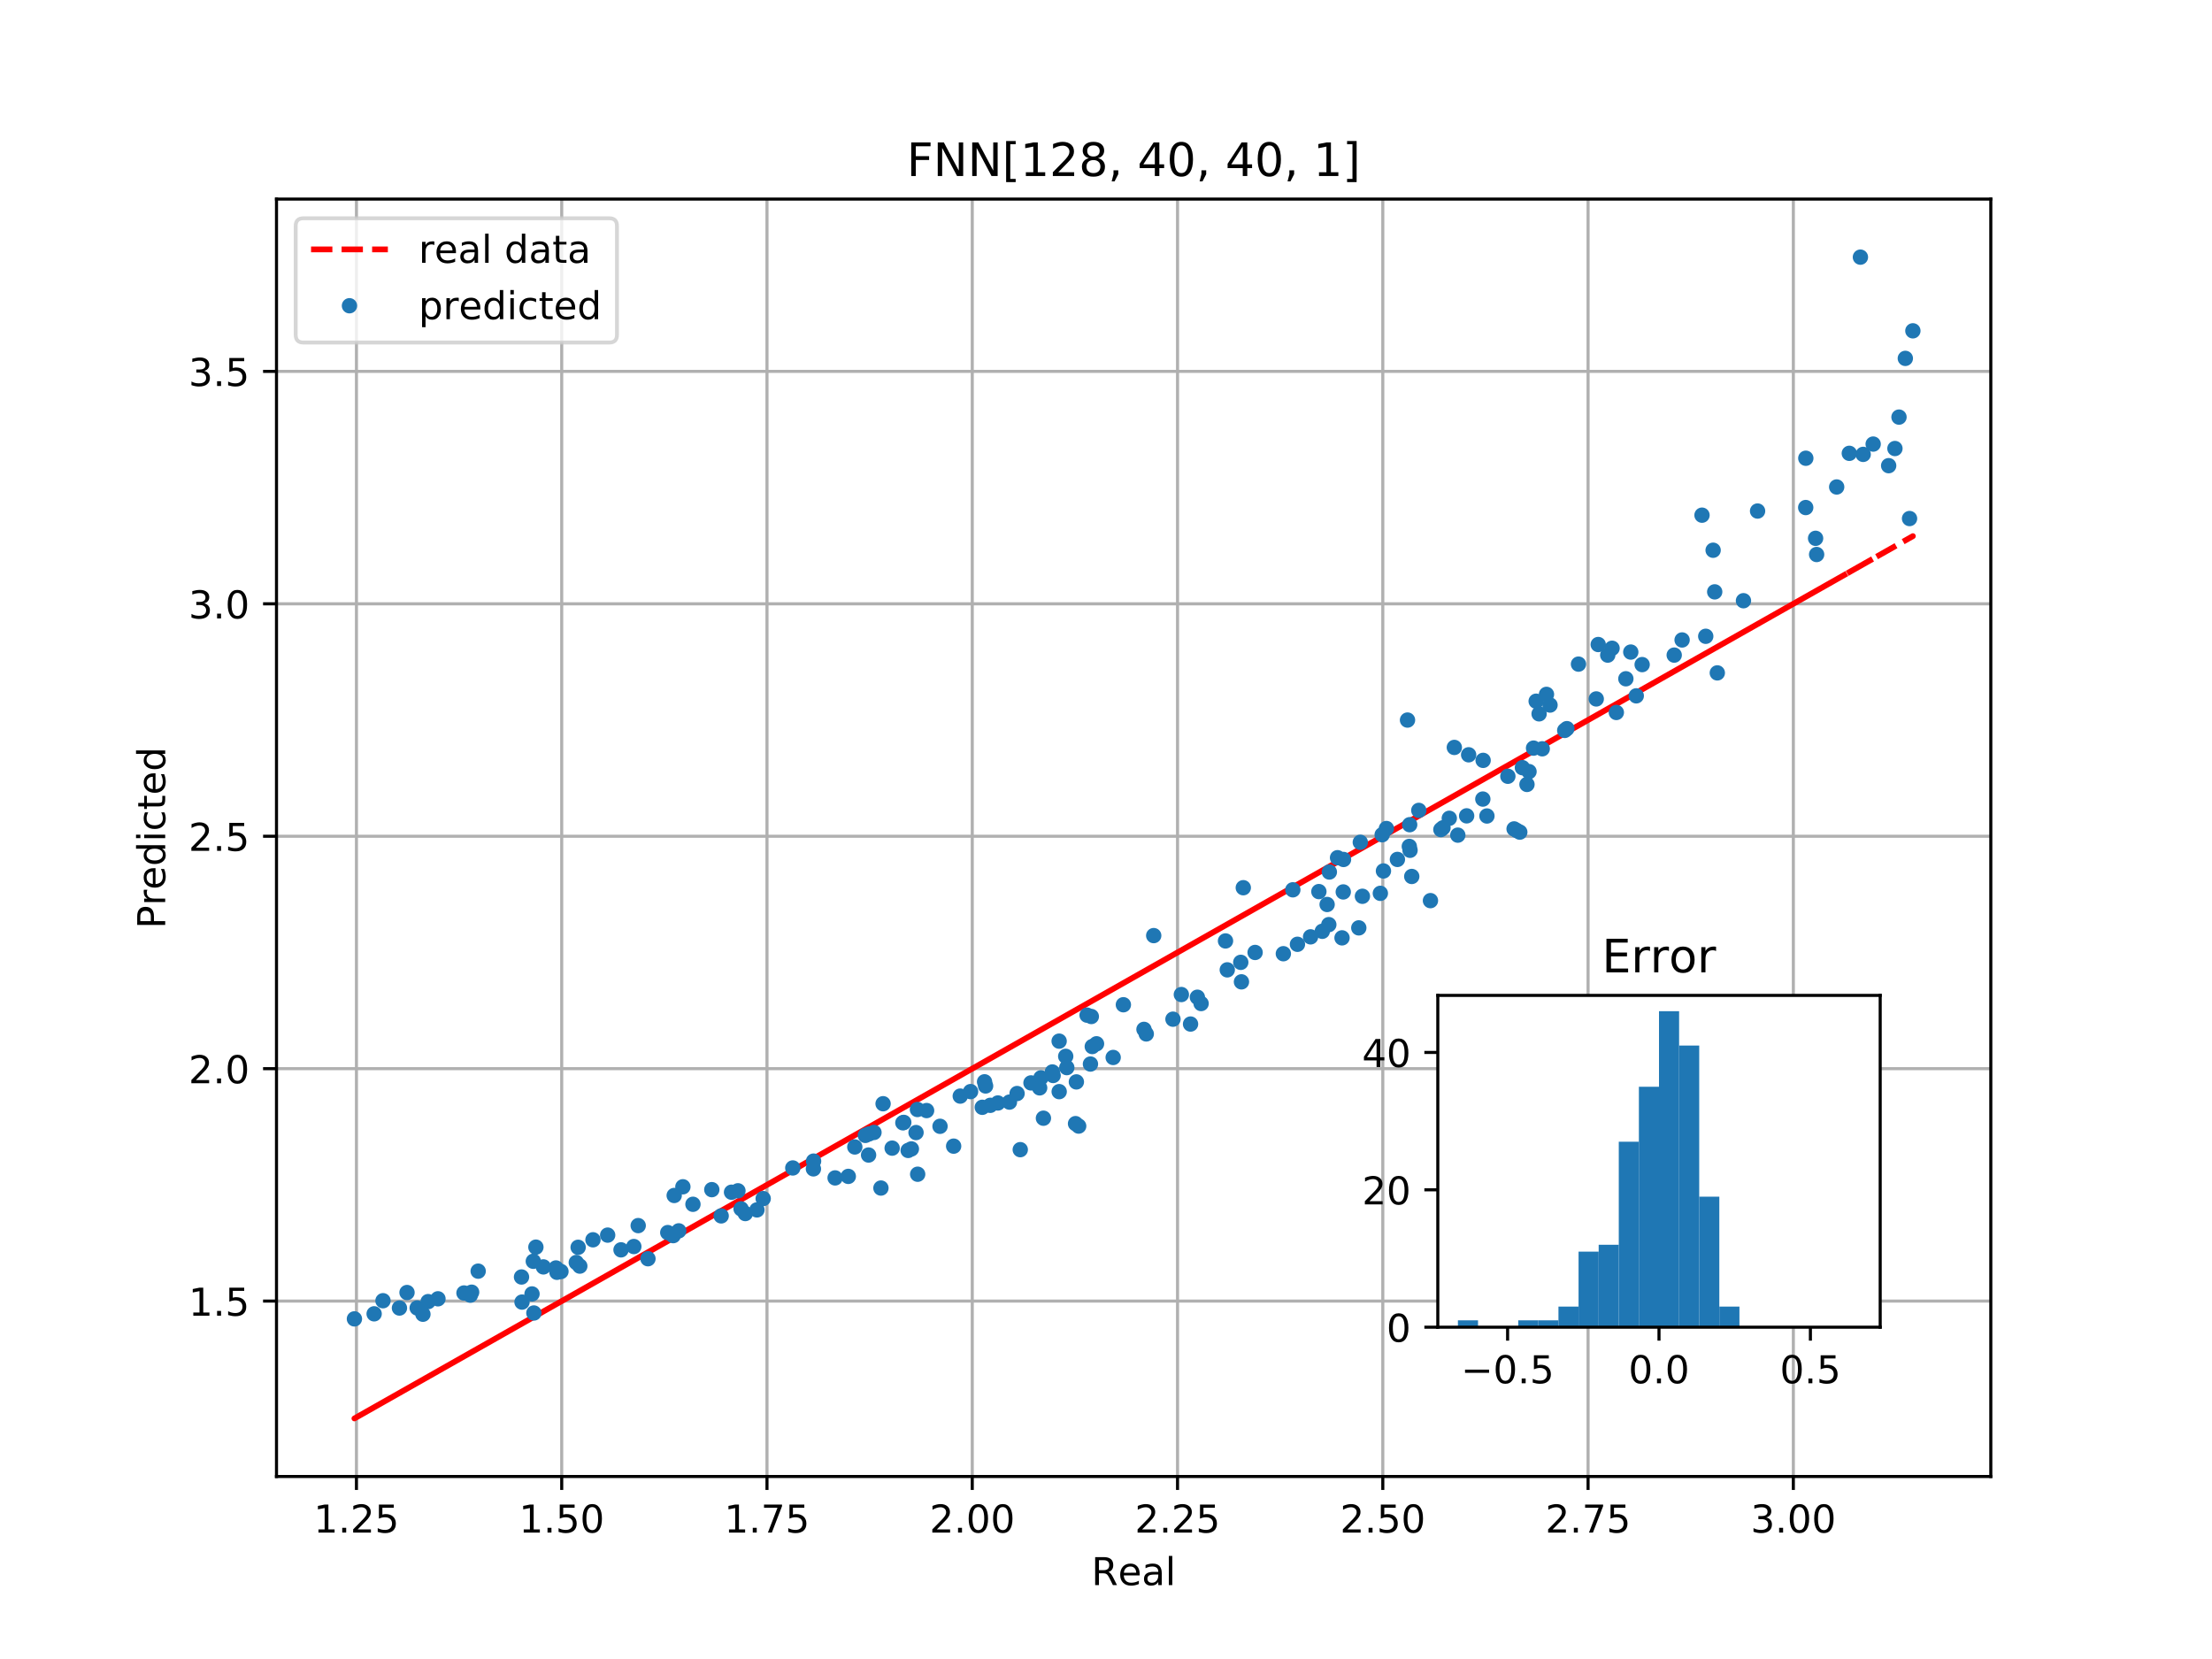 <?xml version="1.0" encoding="utf-8" standalone="no"?>
<!DOCTYPE svg PUBLIC "-//W3C//DTD SVG 1.1//EN"
  "http://www.w3.org/Graphics/SVG/1.1/DTD/svg11.dtd">
<!-- Created with matplotlib (http://matplotlib.org/) -->
<svg height="432pt" version="1.1" viewBox="0 0 576 432" width="576pt" xmlns="http://www.w3.org/2000/svg" xmlns:xlink="http://www.w3.org/1999/xlink">
 <defs>
  <style type="text/css">
*{stroke-linecap:butt;stroke-linejoin:round;}
  </style>
 </defs>
 <g id="figure_1">
  <g id="patch_1">
   <path d="M 0 432 
L 576 432 
L 576 0 
L 0 0 
z
" style="fill:#ffffff;"/>
  </g>
  <g id="axes_1">
   <g id="patch_2">
    <path d="M 72 384.48 
L 518.4 384.48 
L 518.4 51.84 
L 72 51.84 
z
" style="fill:#ffffff;"/>
   </g>
   <g id="matplotlib.axis_1">
    <g id="xtick_1">
     <g id="line2d_1">
      <path clip-path="url(#pa39cdb9994)" d="M 92.818 384.48 
L 92.818 51.84 
" style="fill:none;stroke:#b0b0b0;stroke-linecap:square;stroke-width:0.8;"/>
     </g>
     <g id="line2d_2">
      <defs>
       <path d="M 0 0 
L 0 3.5 
" id="mf8e2dff257" style="stroke:#000000;stroke-width:0.8;"/>
      </defs>
      <g>
       <use style="stroke:#000000;stroke-width:0.8;" x="92.818" xlink:href="#mf8e2dff257" y="384.48"/>
      </g>
     </g>
     <g id="text_1">
      <!-- 1.25 -->
      <defs>
       <path d="M 12.406 8.297 
L 28.516 8.297 
L 28.516 63.922 
L 10.984 60.406 
L 10.984 69.391 
L 28.422 72.906 
L 38.281 72.906 
L 38.281 8.297 
L 54.391 8.297 
L 54.391 0 
L 12.406 0 
z
" id="DejaVuSans-31"/>
       <path d="M 10.688 12.406 
L 21 12.406 
L 21 0 
L 10.688 0 
z
" id="DejaVuSans-2e"/>
       <path d="M 19.188 8.297 
L 53.609 8.297 
L 53.609 0 
L 7.328 0 
L 7.328 8.297 
Q 12.938 14.109 22.625 23.891 
Q 32.328 33.688 34.812 36.531 
Q 39.547 41.844 41.422 45.531 
Q 43.312 49.219 43.312 52.781 
Q 43.312 58.594 39.234 62.25 
Q 35.156 65.922 28.609 65.922 
Q 23.969 65.922 18.812 64.312 
Q 13.672 62.703 7.812 59.422 
L 7.812 69.391 
Q 13.766 71.781 18.938 73 
Q 24.125 74.219 28.422 74.219 
Q 39.75 74.219 46.484 68.547 
Q 53.219 62.891 53.219 53.422 
Q 53.219 48.922 51.531 44.891 
Q 49.859 40.875 45.406 35.406 
Q 44.188 33.984 37.641 27.219 
Q 31.109 20.453 19.188 8.297 
z
" id="DejaVuSans-32"/>
       <path d="M 10.797 72.906 
L 49.516 72.906 
L 49.516 64.594 
L 19.828 64.594 
L 19.828 46.734 
Q 21.969 47.469 24.109 47.828 
Q 26.266 48.188 28.422 48.188 
Q 40.625 48.188 47.75 41.5 
Q 54.891 34.812 54.891 23.391 
Q 54.891 11.625 47.562 5.094 
Q 40.234 -1.422 26.906 -1.422 
Q 22.312 -1.422 17.547 -0.641 
Q 12.797 0.141 7.719 1.703 
L 7.719 11.625 
Q 12.109 9.234 16.797 8.062 
Q 21.484 6.891 26.703 6.891 
Q 35.156 6.891 40.078 11.328 
Q 45.016 15.766 45.016 23.391 
Q 45.016 31 40.078 35.438 
Q 35.156 39.891 26.703 39.891 
Q 22.75 39.891 18.812 39.016 
Q 14.891 38.141 10.797 36.281 
z
" id="DejaVuSans-35"/>
      </defs>
      <g transform="translate(81.685 399.078)scale(0.1 -0.1)">
       <use xlink:href="#DejaVuSans-31"/>
       <use x="63.623" xlink:href="#DejaVuSans-2e"/>
       <use x="95.41" xlink:href="#DejaVuSans-32"/>
       <use x="159.033" xlink:href="#DejaVuSans-35"/>
      </g>
     </g>
    </g>
    <g id="xtick_2">
     <g id="line2d_3">
      <path clip-path="url(#pa39cdb9994)" d="M 146.27 384.48 
L 146.27 51.84 
" style="fill:none;stroke:#b0b0b0;stroke-linecap:square;stroke-width:0.8;"/>
     </g>
     <g id="line2d_4">
      <g>
       <use style="stroke:#000000;stroke-width:0.8;" x="146.27" xlink:href="#mf8e2dff257" y="384.48"/>
      </g>
     </g>
     <g id="text_2">
      <!-- 1.50 -->
      <defs>
       <path d="M 31.781 66.406 
Q 24.172 66.406 20.328 58.906 
Q 16.5 51.422 16.5 36.375 
Q 16.5 21.391 20.328 13.891 
Q 24.172 6.391 31.781 6.391 
Q 39.453 6.391 43.281 13.891 
Q 47.125 21.391 47.125 36.375 
Q 47.125 51.422 43.281 58.906 
Q 39.453 66.406 31.781 66.406 
z
M 31.781 74.219 
Q 44.047 74.219 50.516 64.516 
Q 56.984 54.828 56.984 36.375 
Q 56.984 17.969 50.516 8.266 
Q 44.047 -1.422 31.781 -1.422 
Q 19.531 -1.422 13.062 8.266 
Q 6.594 17.969 6.594 36.375 
Q 6.594 54.828 13.062 64.516 
Q 19.531 74.219 31.781 74.219 
z
" id="DejaVuSans-30"/>
      </defs>
      <g transform="translate(135.137 399.078)scale(0.1 -0.1)">
       <use xlink:href="#DejaVuSans-31"/>
       <use x="63.623" xlink:href="#DejaVuSans-2e"/>
       <use x="95.41" xlink:href="#DejaVuSans-35"/>
       <use x="159.033" xlink:href="#DejaVuSans-30"/>
      </g>
     </g>
    </g>
    <g id="xtick_3">
     <g id="line2d_5">
      <path clip-path="url(#pa39cdb9994)" d="M 199.722 384.48 
L 199.722 51.84 
" style="fill:none;stroke:#b0b0b0;stroke-linecap:square;stroke-width:0.8;"/>
     </g>
     <g id="line2d_6">
      <g>
       <use style="stroke:#000000;stroke-width:0.8;" x="199.722" xlink:href="#mf8e2dff257" y="384.48"/>
      </g>
     </g>
     <g id="text_3">
      <!-- 1.75 -->
      <defs>
       <path d="M 8.203 72.906 
L 55.078 72.906 
L 55.078 68.703 
L 28.609 0 
L 18.312 0 
L 43.219 64.594 
L 8.203 64.594 
z
" id="DejaVuSans-37"/>
      </defs>
      <g transform="translate(188.589 399.078)scale(0.1 -0.1)">
       <use xlink:href="#DejaVuSans-31"/>
       <use x="63.623" xlink:href="#DejaVuSans-2e"/>
       <use x="95.41" xlink:href="#DejaVuSans-37"/>
       <use x="159.033" xlink:href="#DejaVuSans-35"/>
      </g>
     </g>
    </g>
    <g id="xtick_4">
     <g id="line2d_7">
      <path clip-path="url(#pa39cdb9994)" d="M 253.174 384.48 
L 253.174 51.84 
" style="fill:none;stroke:#b0b0b0;stroke-linecap:square;stroke-width:0.8;"/>
     </g>
     <g id="line2d_8">
      <g>
       <use style="stroke:#000000;stroke-width:0.8;" x="253.174" xlink:href="#mf8e2dff257" y="384.48"/>
      </g>
     </g>
     <g id="text_4">
      <!-- 2.00 -->
      <g transform="translate(242.041 399.078)scale(0.1 -0.1)">
       <use xlink:href="#DejaVuSans-32"/>
       <use x="63.623" xlink:href="#DejaVuSans-2e"/>
       <use x="95.41" xlink:href="#DejaVuSans-30"/>
       <use x="159.033" xlink:href="#DejaVuSans-30"/>
      </g>
     </g>
    </g>
    <g id="xtick_5">
     <g id="line2d_9">
      <path clip-path="url(#pa39cdb9994)" d="M 306.626 384.48 
L 306.626 51.84 
" style="fill:none;stroke:#b0b0b0;stroke-linecap:square;stroke-width:0.8;"/>
     </g>
     <g id="line2d_10">
      <g>
       <use style="stroke:#000000;stroke-width:0.8;" x="306.626" xlink:href="#mf8e2dff257" y="384.48"/>
      </g>
     </g>
     <g id="text_5">
      <!-- 2.25 -->
      <g transform="translate(295.493 399.078)scale(0.1 -0.1)">
       <use xlink:href="#DejaVuSans-32"/>
       <use x="63.623" xlink:href="#DejaVuSans-2e"/>
       <use x="95.41" xlink:href="#DejaVuSans-32"/>
       <use x="159.033" xlink:href="#DejaVuSans-35"/>
      </g>
     </g>
    </g>
    <g id="xtick_6">
     <g id="line2d_11">
      <path clip-path="url(#pa39cdb9994)" d="M 360.078 384.48 
L 360.078 51.84 
" style="fill:none;stroke:#b0b0b0;stroke-linecap:square;stroke-width:0.8;"/>
     </g>
     <g id="line2d_12">
      <g>
       <use style="stroke:#000000;stroke-width:0.8;" x="360.078" xlink:href="#mf8e2dff257" y="384.48"/>
      </g>
     </g>
     <g id="text_6">
      <!-- 2.50 -->
      <g transform="translate(348.945 399.078)scale(0.1 -0.1)">
       <use xlink:href="#DejaVuSans-32"/>
       <use x="63.623" xlink:href="#DejaVuSans-2e"/>
       <use x="95.41" xlink:href="#DejaVuSans-35"/>
       <use x="159.033" xlink:href="#DejaVuSans-30"/>
      </g>
     </g>
    </g>
    <g id="xtick_7">
     <g id="line2d_13">
      <path clip-path="url(#pa39cdb9994)" d="M 413.53 384.48 
L 413.53 51.84 
" style="fill:none;stroke:#b0b0b0;stroke-linecap:square;stroke-width:0.8;"/>
     </g>
     <g id="line2d_14">
      <g>
       <use style="stroke:#000000;stroke-width:0.8;" x="413.53" xlink:href="#mf8e2dff257" y="384.48"/>
      </g>
     </g>
     <g id="text_7">
      <!-- 2.75 -->
      <g transform="translate(402.397 399.078)scale(0.1 -0.1)">
       <use xlink:href="#DejaVuSans-32"/>
       <use x="63.623" xlink:href="#DejaVuSans-2e"/>
       <use x="95.41" xlink:href="#DejaVuSans-37"/>
       <use x="159.033" xlink:href="#DejaVuSans-35"/>
      </g>
     </g>
    </g>
    <g id="xtick_8">
     <g id="line2d_15">
      <path clip-path="url(#pa39cdb9994)" d="M 466.982 384.48 
L 466.982 51.84 
" style="fill:none;stroke:#b0b0b0;stroke-linecap:square;stroke-width:0.8;"/>
     </g>
     <g id="line2d_16">
      <g>
       <use style="stroke:#000000;stroke-width:0.8;" x="466.982" xlink:href="#mf8e2dff257" y="384.48"/>
      </g>
     </g>
     <g id="text_8">
      <!-- 3.00 -->
      <defs>
       <path d="M 40.578 39.312 
Q 47.656 37.797 51.625 33 
Q 55.609 28.219 55.609 21.188 
Q 55.609 10.406 48.188 4.484 
Q 40.766 -1.422 27.094 -1.422 
Q 22.516 -1.422 17.656 -0.516 
Q 12.797 0.391 7.625 2.203 
L 7.625 11.719 
Q 11.719 9.328 16.594 8.109 
Q 21.484 6.891 26.812 6.891 
Q 36.078 6.891 40.938 10.547 
Q 45.797 14.203 45.797 21.188 
Q 45.797 27.641 41.281 31.266 
Q 36.766 34.906 28.719 34.906 
L 20.219 34.906 
L 20.219 43.016 
L 29.109 43.016 
Q 36.375 43.016 40.234 45.922 
Q 44.094 48.828 44.094 54.297 
Q 44.094 59.906 40.109 62.906 
Q 36.141 65.922 28.719 65.922 
Q 24.656 65.922 20.016 65.031 
Q 15.375 64.156 9.812 62.312 
L 9.812 71.094 
Q 15.438 72.656 20.344 73.438 
Q 25.25 74.219 29.594 74.219 
Q 40.828 74.219 47.359 69.109 
Q 53.906 64.016 53.906 55.328 
Q 53.906 49.266 50.438 45.094 
Q 46.969 40.922 40.578 39.312 
z
" id="DejaVuSans-33"/>
      </defs>
      <g transform="translate(455.85 399.078)scale(0.1 -0.1)">
       <use xlink:href="#DejaVuSans-33"/>
       <use x="63.623" xlink:href="#DejaVuSans-2e"/>
       <use x="95.41" xlink:href="#DejaVuSans-30"/>
       <use x="159.033" xlink:href="#DejaVuSans-30"/>
      </g>
     </g>
    </g>
    <g id="text_9">
     <!-- Real -->
     <defs>
      <path d="M 44.391 34.188 
Q 47.562 33.109 50.562 29.594 
Q 53.562 26.078 56.594 19.922 
L 66.609 0 
L 56 0 
L 46.688 18.703 
Q 43.062 26.031 39.672 28.422 
Q 36.281 30.812 30.422 30.812 
L 19.672 30.812 
L 19.672 0 
L 9.812 0 
L 9.812 72.906 
L 32.078 72.906 
Q 44.578 72.906 50.734 67.672 
Q 56.891 62.453 56.891 51.906 
Q 56.891 45.016 53.688 40.469 
Q 50.484 35.938 44.391 34.188 
z
M 19.672 64.797 
L 19.672 38.922 
L 32.078 38.922 
Q 39.203 38.922 42.844 42.219 
Q 46.484 45.516 46.484 51.906 
Q 46.484 58.297 42.844 61.547 
Q 39.203 64.797 32.078 64.797 
z
" id="DejaVuSans-52"/>
      <path d="M 56.203 29.594 
L 56.203 25.203 
L 14.891 25.203 
Q 15.484 15.922 20.484 11.062 
Q 25.484 6.203 34.422 6.203 
Q 39.594 6.203 44.453 7.469 
Q 49.312 8.734 54.109 11.281 
L 54.109 2.781 
Q 49.266 0.734 44.188 -0.344 
Q 39.109 -1.422 33.891 -1.422 
Q 20.797 -1.422 13.156 6.188 
Q 5.516 13.812 5.516 26.812 
Q 5.516 40.234 12.766 48.109 
Q 20.016 56 32.328 56 
Q 43.359 56 49.781 48.891 
Q 56.203 41.797 56.203 29.594 
z
M 47.219 32.234 
Q 47.125 39.594 43.094 43.984 
Q 39.062 48.391 32.422 48.391 
Q 24.906 48.391 20.391 44.141 
Q 15.875 39.891 15.188 32.172 
z
" id="DejaVuSans-65"/>
      <path d="M 34.281 27.484 
Q 23.391 27.484 19.188 25 
Q 14.984 22.516 14.984 16.5 
Q 14.984 11.719 18.141 8.906 
Q 21.297 6.109 26.703 6.109 
Q 34.188 6.109 38.703 11.406 
Q 43.219 16.703 43.219 25.484 
L 43.219 27.484 
z
M 52.203 31.203 
L 52.203 0 
L 43.219 0 
L 43.219 8.297 
Q 40.141 3.328 35.547 0.953 
Q 30.953 -1.422 24.312 -1.422 
Q 15.922 -1.422 10.953 3.297 
Q 6 8.016 6 15.922 
Q 6 25.141 12.172 29.828 
Q 18.359 34.516 30.609 34.516 
L 43.219 34.516 
L 43.219 35.406 
Q 43.219 41.609 39.141 45 
Q 35.062 48.391 27.688 48.391 
Q 23 48.391 18.547 47.266 
Q 14.109 46.141 10.016 43.891 
L 10.016 52.203 
Q 14.938 54.109 19.578 55.047 
Q 24.219 56 28.609 56 
Q 40.484 56 46.344 49.844 
Q 52.203 43.703 52.203 31.203 
z
" id="DejaVuSans-61"/>
      <path d="M 9.422 75.984 
L 18.406 75.984 
L 18.406 0 
L 9.422 0 
z
" id="DejaVuSans-6c"/>
     </defs>
     <g transform="translate(284.199 412.757)scale(0.1 -0.1)">
      <use xlink:href="#DejaVuSans-52"/>
      <use x="69.42" xlink:href="#DejaVuSans-65"/>
      <use x="130.943" xlink:href="#DejaVuSans-61"/>
      <use x="192.223" xlink:href="#DejaVuSans-6c"/>
     </g>
    </g>
   </g>
   <g id="matplotlib.axis_2">
    <g id="ytick_1">
     <g id="line2d_17">
      <path clip-path="url(#pa39cdb9994)" d="M 72 338.8 
L 518.4 338.8 
" style="fill:none;stroke:#b0b0b0;stroke-linecap:square;stroke-width:0.8;"/>
     </g>
     <g id="line2d_18">
      <defs>
       <path d="M 0 0 
L -3.5 0 
" id="m19569ca8a4" style="stroke:#000000;stroke-width:0.8;"/>
      </defs>
      <g>
       <use style="stroke:#000000;stroke-width:0.8;" x="72" xlink:href="#m19569ca8a4" y="338.8"/>
      </g>
     </g>
     <g id="text_10">
      <!-- 1.5 -->
      <g transform="translate(49.097 342.6)scale(0.1 -0.1)">
       <use xlink:href="#DejaVuSans-31"/>
       <use x="63.623" xlink:href="#DejaVuSans-2e"/>
       <use x="95.41" xlink:href="#DejaVuSans-35"/>
      </g>
     </g>
    </g>
    <g id="ytick_2">
     <g id="line2d_19">
      <path clip-path="url(#pa39cdb9994)" d="M 72 278.278 
L 518.4 278.278 
" style="fill:none;stroke:#b0b0b0;stroke-linecap:square;stroke-width:0.8;"/>
     </g>
     <g id="line2d_20">
      <g>
       <use style="stroke:#000000;stroke-width:0.8;" x="72" xlink:href="#m19569ca8a4" y="278.278"/>
      </g>
     </g>
     <g id="text_11">
      <!-- 2.0 -->
      <g transform="translate(49.097 282.077)scale(0.1 -0.1)">
       <use xlink:href="#DejaVuSans-32"/>
       <use x="63.623" xlink:href="#DejaVuSans-2e"/>
       <use x="95.41" xlink:href="#DejaVuSans-30"/>
      </g>
     </g>
    </g>
    <g id="ytick_3">
     <g id="line2d_21">
      <path clip-path="url(#pa39cdb9994)" d="M 72 217.756 
L 518.4 217.756 
" style="fill:none;stroke:#b0b0b0;stroke-linecap:square;stroke-width:0.8;"/>
     </g>
     <g id="line2d_22">
      <g>
       <use style="stroke:#000000;stroke-width:0.8;" x="72" xlink:href="#m19569ca8a4" y="217.756"/>
      </g>
     </g>
     <g id="text_12">
      <!-- 2.5 -->
      <g transform="translate(49.097 221.555)scale(0.1 -0.1)">
       <use xlink:href="#DejaVuSans-32"/>
       <use x="63.623" xlink:href="#DejaVuSans-2e"/>
       <use x="95.41" xlink:href="#DejaVuSans-35"/>
      </g>
     </g>
    </g>
    <g id="ytick_4">
     <g id="line2d_23">
      <path clip-path="url(#pa39cdb9994)" d="M 72 157.233 
L 518.4 157.233 
" style="fill:none;stroke:#b0b0b0;stroke-linecap:square;stroke-width:0.8;"/>
     </g>
     <g id="line2d_24">
      <g>
       <use style="stroke:#000000;stroke-width:0.8;" x="72" xlink:href="#m19569ca8a4" y="157.233"/>
      </g>
     </g>
     <g id="text_13">
      <!-- 3.0 -->
      <g transform="translate(49.097 161.033)scale(0.1 -0.1)">
       <use xlink:href="#DejaVuSans-33"/>
       <use x="63.623" xlink:href="#DejaVuSans-2e"/>
       <use x="95.41" xlink:href="#DejaVuSans-30"/>
      </g>
     </g>
    </g>
    <g id="ytick_5">
     <g id="line2d_25">
      <path clip-path="url(#pa39cdb9994)" d="M 72 96.711 
L 518.4 96.711 
" style="fill:none;stroke:#b0b0b0;stroke-linecap:square;stroke-width:0.8;"/>
     </g>
     <g id="line2d_26">
      <g>
       <use style="stroke:#000000;stroke-width:0.8;" x="72" xlink:href="#m19569ca8a4" y="96.711"/>
      </g>
     </g>
     <g id="text_14">
      <!-- 3.5 -->
      <g transform="translate(49.097 100.51)scale(0.1 -0.1)">
       <use xlink:href="#DejaVuSans-33"/>
       <use x="63.623" xlink:href="#DejaVuSans-2e"/>
       <use x="95.41" xlink:href="#DejaVuSans-35"/>
      </g>
     </g>
    </g>
    <g id="text_15">
     <!-- Predicted -->
     <defs>
      <path d="M 19.672 64.797 
L 19.672 37.406 
L 32.078 37.406 
Q 38.969 37.406 42.719 40.969 
Q 46.484 44.531 46.484 51.125 
Q 46.484 57.672 42.719 61.234 
Q 38.969 64.797 32.078 64.797 
z
M 9.812 72.906 
L 32.078 72.906 
Q 44.344 72.906 50.609 67.359 
Q 56.891 61.812 56.891 51.125 
Q 56.891 40.328 50.609 34.812 
Q 44.344 29.297 32.078 29.297 
L 19.672 29.297 
L 19.672 0 
L 9.812 0 
z
" id="DejaVuSans-50"/>
      <path d="M 41.109 46.297 
Q 39.594 47.172 37.812 47.578 
Q 36.031 48 33.891 48 
Q 26.266 48 22.188 43.047 
Q 18.109 38.094 18.109 28.812 
L 18.109 0 
L 9.078 0 
L 9.078 54.688 
L 18.109 54.688 
L 18.109 46.188 
Q 20.953 51.172 25.484 53.578 
Q 30.031 56 36.531 56 
Q 37.453 56 38.578 55.875 
Q 39.703 55.766 41.062 55.516 
z
" id="DejaVuSans-72"/>
      <path d="M 45.406 46.391 
L 45.406 75.984 
L 54.391 75.984 
L 54.391 0 
L 45.406 0 
L 45.406 8.203 
Q 42.578 3.328 38.25 0.953 
Q 33.938 -1.422 27.875 -1.422 
Q 17.969 -1.422 11.734 6.484 
Q 5.516 14.406 5.516 27.297 
Q 5.516 40.188 11.734 48.094 
Q 17.969 56 27.875 56 
Q 33.938 56 38.25 53.625 
Q 42.578 51.266 45.406 46.391 
z
M 14.797 27.297 
Q 14.797 17.391 18.875 11.75 
Q 22.953 6.109 30.078 6.109 
Q 37.203 6.109 41.297 11.75 
Q 45.406 17.391 45.406 27.297 
Q 45.406 37.203 41.297 42.844 
Q 37.203 48.484 30.078 48.484 
Q 22.953 48.484 18.875 42.844 
Q 14.797 37.203 14.797 27.297 
z
" id="DejaVuSans-64"/>
      <path d="M 9.422 54.688 
L 18.406 54.688 
L 18.406 0 
L 9.422 0 
z
M 9.422 75.984 
L 18.406 75.984 
L 18.406 64.594 
L 9.422 64.594 
z
" id="DejaVuSans-69"/>
      <path d="M 48.781 52.594 
L 48.781 44.188 
Q 44.969 46.297 41.141 47.344 
Q 37.312 48.391 33.406 48.391 
Q 24.656 48.391 19.812 42.844 
Q 14.984 37.312 14.984 27.297 
Q 14.984 17.281 19.812 11.734 
Q 24.656 6.203 33.406 6.203 
Q 37.312 6.203 41.141 7.25 
Q 44.969 8.297 48.781 10.406 
L 48.781 2.094 
Q 45.016 0.344 40.984 -0.531 
Q 36.969 -1.422 32.422 -1.422 
Q 20.062 -1.422 12.781 6.344 
Q 5.516 14.109 5.516 27.297 
Q 5.516 40.672 12.859 48.328 
Q 20.219 56 33.016 56 
Q 37.156 56 41.109 55.141 
Q 45.062 54.297 48.781 52.594 
z
" id="DejaVuSans-63"/>
      <path d="M 18.312 70.219 
L 18.312 54.688 
L 36.812 54.688 
L 36.812 47.703 
L 18.312 47.703 
L 18.312 18.016 
Q 18.312 11.328 20.141 9.422 
Q 21.969 7.516 27.594 7.516 
L 36.812 7.516 
L 36.812 0 
L 27.594 0 
Q 17.188 0 13.234 3.875 
Q 9.281 7.766 9.281 18.016 
L 9.281 47.703 
L 2.688 47.703 
L 2.688 54.688 
L 9.281 54.688 
L 9.281 70.219 
z
" id="DejaVuSans-74"/>
     </defs>
     <g transform="translate(43.017 241.828)rotate(-90)scale(0.1 -0.1)">
      <use xlink:href="#DejaVuSans-50"/>
      <use x="60.287" xlink:href="#DejaVuSans-72"/>
      <use x="101.369" xlink:href="#DejaVuSans-65"/>
      <use x="162.893" xlink:href="#DejaVuSans-64"/>
      <use x="226.369" xlink:href="#DejaVuSans-69"/>
      <use x="254.152" xlink:href="#DejaVuSans-63"/>
      <use x="309.133" xlink:href="#DejaVuSans-74"/>
      <use x="348.342" xlink:href="#DejaVuSans-65"/>
      <use x="409.865" xlink:href="#DejaVuSans-64"/>
     </g>
    </g>
   </g>
   <g id="line2d_27">
    <path clip-path="url(#pa39cdb9994)" d="M 346.162 225.634 
L 386.203 202.966 
L 386.203 202.966 
L 386.203 202.966 
L 138.534 343.18 
L 262.859 272.795 
L 262.859 272.795 
L 478.267 150.844 
L 478.267 150.844 
L 478.267 150.844 
L 105.987 361.606 
L 446.095 169.059 
L 446.095 169.059 
L 481.556 148.983 
L 447.183 168.443 
L 447.183 168.443 
L 145.026 339.505 
L 241.284 285.009 
L 241.284 285.009 
L 487.769 145.465 
L 274.028 266.472 
L 274.028 266.472 
L 138.87 342.99 
L 138.87 342.99 
L 138.87 342.99 
L 400.778 194.714 
L 192.975 312.359 
L 192.975 312.359 
L 99.732 365.148 
L 99.732 365.148 
L 99.732 365.148 
L 498.109 139.611 
L 122.814 352.08 
L 122.814 352.08 
L 97.426 366.453 
L 97.426 366.453 
L 97.426 366.453 
L 400.014 195.147 
L 187.794 315.292 
L 187.794 315.292 
L 92.291 369.36 
L 92.291 369.36 
L 92.291 369.36 
L 426.081 180.389 
L 238.533 286.567 
" style="fill:none;stroke:#ff0000;stroke-dasharray:5.55,2.4;stroke-dashoffset:0;stroke-width:1.5;"/>
   </g>
   <g id="line2d_28">
    <defs>
     <path d="M 0 1.5 
C 0.398 1.5 0.779 1.342 1.061 1.061 
C 1.342 0.779 1.5 0.398 1.5 0 
C 1.5 -0.398 1.342 -0.779 1.061 -1.061 
C 0.779 -1.342 0.398 -1.5 0 -1.5 
C -0.398 -1.5 -0.779 -1.342 -1.061 -1.061 
C -1.342 -0.779 -1.5 -0.398 -1.5 0 
C -1.5 0.398 -1.342 0.779 -1.061 1.061 
C -0.779 1.342 -0.398 1.5 0 1.5 
z
" id="m7f5be1d595" style="stroke:#1f77b4;"/>
    </defs>
    <g clip-path="url(#pa39cdb9994)">
     <use style="fill:#1f77b4;stroke:#1f77b4;" x="346.162" xlink:href="#m7f5be1d595" y="227.071"/>
     <use style="fill:#1f77b4;stroke:#1f77b4;" x="386.203" xlink:href="#m7f5be1d595" y="197.998"/>
     <use style="fill:#1f77b4;stroke:#1f77b4;" x="138.534" xlink:href="#m7f5be1d595" y="336.939"/>
     <use style="fill:#1f77b4;stroke:#1f77b4;" x="262.859" xlink:href="#m7f5be1d595" y="286.985"/>
     <use style="fill:#1f77b4;stroke:#1f77b4;" x="424.65" xlink:href="#m7f5be1d595" y="169.797"/>
     <use style="fill:#1f77b4;stroke:#1f77b4;" x="343.433" xlink:href="#m7f5be1d595" y="232.168"/>
     <use style="fill:#1f77b4;stroke:#1f77b4;" x="435.961" xlink:href="#m7f5be1d595" y="170.587"/>
     <use style="fill:#1f77b4;stroke:#1f77b4;" x="443.199" xlink:href="#m7f5be1d595" y="134.15"/>
     <use style="fill:#1f77b4;stroke:#1f77b4;" x="478.267" xlink:href="#m7f5be1d595" y="126.807"/>
     <use style="fill:#1f77b4;stroke:#1f77b4;" x="192.16" xlink:href="#m7f5be1d595" y="310.08"/>
     <use style="fill:#1f77b4;stroke:#1f77b4;" x="194.076" xlink:href="#m7f5be1d595" y="316.005"/>
     <use style="fill:#1f77b4;stroke:#1f77b4;" x="146.075" xlink:href="#m7f5be1d595" y="331.095"/>
     <use style="fill:#1f77b4;stroke:#1f77b4;" x="336.651" xlink:href="#m7f5be1d595" y="231.704"/>
     <use style="fill:#1f77b4;stroke:#1f77b4;" x="229.952" xlink:href="#m7f5be1d595" y="287.408"/>
     <use style="fill:#1f77b4;stroke:#1f77b4;" x="444.171" xlink:href="#m7f5be1d595" y="165.688"/>
     <use style="fill:#1f77b4;stroke:#1f77b4;" x="361.018" xlink:href="#m7f5be1d595" y="215.743"/>
     <use style="fill:#1f77b4;stroke:#1f77b4;" x="470.203" xlink:href="#m7f5be1d595" y="132.163"/>
     <use style="fill:#1f77b4;stroke:#1f77b4;" x="236.483" xlink:href="#m7f5be1d595" y="299.571"/>
     <use style="fill:#1f77b4;stroke:#1f77b4;" x="401.596" xlink:href="#m7f5be1d595" y="194.985"/>
     <use style="fill:#1f77b4;stroke:#1f77b4;" x="168.728" xlink:href="#m7f5be1d595" y="327.77"/>
     <use style="fill:#1f77b4;stroke:#1f77b4;" x="265.672" xlink:href="#m7f5be1d595" y="299.369"/>
     <use style="fill:#1f77b4;stroke:#1f77b4;" x="289.869" xlink:href="#m7f5be1d595" y="275.36"/>
     <use style="fill:#1f77b4;stroke:#1f77b4;" x="382.431" xlink:href="#m7f5be1d595" y="196.547"/>
     <use style="fill:#1f77b4;stroke:#1f77b4;" x="310.015" xlink:href="#m7f5be1d595" y="266.659"/>
     <use style="fill:#1f77b4;stroke:#1f77b4;" x="348.292" xlink:href="#m7f5be1d595" y="223.345"/>
     <use style="fill:#1f77b4;stroke:#1f77b4;" x="139.021" xlink:href="#m7f5be1d595" y="341.903"/>
     <use style="fill:#1f77b4;stroke:#1f77b4;" x="165.048" xlink:href="#m7f5be1d595" y="324.593"/>
     <use style="fill:#1f77b4;stroke:#1f77b4;" x="453.994" xlink:href="#m7f5be1d595" y="156.426"/>
     <use style="fill:#1f77b4;stroke:#1f77b4;" x="366.98" xlink:href="#m7f5be1d595" y="220.404"/>
     <use style="fill:#1f77b4;stroke:#1f77b4;" x="367.172" xlink:href="#m7f5be1d595" y="221.414"/>
     <use style="fill:#1f77b4;stroke:#1f77b4;" x="341.27" xlink:href="#m7f5be1d595" y="243.953"/>
     <use style="fill:#1f77b4;stroke:#1f77b4;" x="275.797" xlink:href="#m7f5be1d595" y="271.11"/>
     <use style="fill:#1f77b4;stroke:#1f77b4;" x="105.987" xlink:href="#m7f5be1d595" y="336.571"/>
     <use style="fill:#1f77b4;stroke:#1f77b4;" x="110.128" xlink:href="#m7f5be1d595" y="342.222"/>
     <use style="fill:#1f77b4;stroke:#1f77b4;" x="387.193" xlink:href="#m7f5be1d595" y="212.483"/>
     <use style="fill:#1f77b4;stroke:#1f77b4;" x="268.464" xlink:href="#m7f5be1d595" y="281.986"/>
     <use style="fill:#1f77b4;stroke:#1f77b4;" x="381.91" xlink:href="#m7f5be1d595" y="212.444"/>
     <use style="fill:#1f77b4;stroke:#1f77b4;" x="144.766" xlink:href="#m7f5be1d595" y="330.175"/>
     <use style="fill:#1f77b4;stroke:#1f77b4;" x="326.826" xlink:href="#m7f5be1d595" y="248.017"/>
     <use style="fill:#1f77b4;stroke:#1f77b4;" x="226.176" xlink:href="#m7f5be1d595" y="300.767"/>
     <use style="fill:#1f77b4;stroke:#1f77b4;" x="124.515" xlink:href="#m7f5be1d595" y="331.005"/>
     <use style="fill:#1f77b4;stroke:#1f77b4;" x="175.3" xlink:href="#m7f5be1d595" y="321.755"/>
     <use style="fill:#1f77b4;stroke:#1f77b4;" x="277.794" xlink:href="#m7f5be1d595" y="278.001"/>
     <use style="fill:#1f77b4;stroke:#1f77b4;" x="311.795" xlink:href="#m7f5be1d595" y="259.676"/>
     <use style="fill:#1f77b4;stroke:#1f77b4;" x="472.775" xlink:href="#m7f5be1d595" y="140.177"/>
     <use style="fill:#1f77b4;stroke:#1f77b4;" x="154.409" xlink:href="#m7f5be1d595" y="322.84"/>
     <use style="fill:#1f77b4;stroke:#1f77b4;" x="354.219" xlink:href="#m7f5be1d595" y="219.329"/>
     <use style="fill:#1f77b4;stroke:#1f77b4;" x="222.59" xlink:href="#m7f5be1d595" y="298.666"/>
     <use style="fill:#1f77b4;stroke:#1f77b4;" x="161.711" xlink:href="#m7f5be1d595" y="325.457"/>
     <use style="fill:#1f77b4;stroke:#1f77b4;" x="235.342" xlink:href="#m7f5be1d595" y="292.271"/>
     <use style="fill:#1f77b4;stroke:#1f77b4;" x="284.178" xlink:href="#m7f5be1d595" y="264.695"/>
     <use style="fill:#1f77b4;stroke:#1f77b4;" x="353.827" xlink:href="#m7f5be1d595" y="241.615"/>
     <use style="fill:#1f77b4;stroke:#1f77b4;" x="259.846" xlink:href="#m7f5be1d595" y="287.217"/>
     <use style="fill:#1f77b4;stroke:#1f77b4;" x="446.095" xlink:href="#m7f5be1d595" y="143.279"/>
     <use style="fill:#1f77b4;stroke:#1f77b4;" x="481.556" xlink:href="#m7f5be1d595" y="118.046"/>
     <use style="fill:#1f77b4;stroke:#1f77b4;" x="447.183" xlink:href="#m7f5be1d595" y="175.219"/>
     <use style="fill:#1f77b4;stroke:#1f77b4;" x="145.026" xlink:href="#m7f5be1d595" y="331.301"/>
     <use style="fill:#1f77b4;stroke:#1f77b4;" x="271.058" xlink:href="#m7f5be1d595" y="280.666"/>
     <use style="fill:#1f77b4;stroke:#1f77b4;" x="323.273" xlink:href="#m7f5be1d595" y="255.671"/>
     <use style="fill:#1f77b4;stroke:#1f77b4;" x="244.78" xlink:href="#m7f5be1d595" y="293.285"/>
     <use style="fill:#1f77b4;stroke:#1f77b4;" x="198.732" xlink:href="#m7f5be1d595" y="312.109"/>
     <use style="fill:#1f77b4;stroke:#1f77b4;" x="446.505" xlink:href="#m7f5be1d595" y="154.119"/>
     <use style="fill:#1f77b4;stroke:#1f77b4;" x="305.44" xlink:href="#m7f5be1d595" y="265.393"/>
     <use style="fill:#1f77b4;stroke:#1f77b4;" x="241.284" xlink:href="#m7f5be1d595" y="289.189"/>
     <use style="fill:#1f77b4;stroke:#1f77b4;" x="487.769" xlink:href="#m7f5be1d595" y="115.636"/>
     <use style="fill:#1f77b4;stroke:#1f77b4;" x="349.782" xlink:href="#m7f5be1d595" y="232.256"/>
     <use style="fill:#1f77b4;stroke:#1f77b4;" x="274.028" xlink:href="#m7f5be1d595" y="279.137"/>
     <use style="fill:#1f77b4;stroke:#1f77b4;" x="138.87" xlink:href="#m7f5be1d595" y="328.435"/>
     <use style="fill:#1f77b4;stroke:#1f77b4;" x="397.622" xlink:href="#m7f5be1d595" y="204.264"/>
     <use style="fill:#1f77b4;stroke:#1f77b4;" x="319.12" xlink:href="#m7f5be1d595" y="245.018"/>
     <use style="fill:#1f77b4;stroke:#1f77b4;" x="400.778" xlink:href="#m7f5be1d595" y="185.883"/>
     <use style="fill:#1f77b4;stroke:#1f77b4;" x="255.784" xlink:href="#m7f5be1d595" y="288.337"/>
     <use style="fill:#1f77b4;stroke:#1f77b4;" x="211.812" xlink:href="#m7f5be1d595" y="304.369"/>
     <use style="fill:#1f77b4;stroke:#1f77b4;" x="173.884" xlink:href="#m7f5be1d595" y="320.962"/>
     <use style="fill:#1f77b4;stroke:#1f77b4;" x="280.066" xlink:href="#m7f5be1d595" y="292.59"/>
     <use style="fill:#1f77b4;stroke:#1f77b4;" x="192.975" xlink:href="#m7f5be1d595" y="314.785"/>
     <use style="fill:#1f77b4;stroke:#1f77b4;" x="99.732" xlink:href="#m7f5be1d595" y="338.705"/>
     <use style="fill:#1f77b4;stroke:#1f77b4;" x="292.525" xlink:href="#m7f5be1d595" y="261.634"/>
     <use style="fill:#1f77b4;stroke:#1f77b4;" x="484.447" xlink:href="#m7f5be1d595" y="66.96"/>
     <use style="fill:#1f77b4;stroke:#1f77b4;" x="386.126" xlink:href="#m7f5be1d595" y="208.075"/>
     <use style="fill:#1f77b4;stroke:#1f77b4;" x="396.429" xlink:href="#m7f5be1d595" y="199.898"/>
     <use style="fill:#1f77b4;stroke:#1f77b4;" x="275.809" xlink:href="#m7f5be1d595" y="284.26"/>
     <use style="fill:#1f77b4;stroke:#1f77b4;" x="232.313" xlink:href="#m7f5be1d595" y="298.972"/>
     <use style="fill:#1f77b4;stroke:#1f77b4;" x="349.461" xlink:href="#m7f5be1d595" y="244.215"/>
     <use style="fill:#1f77b4;stroke:#1f77b4;" x="252.737" xlink:href="#m7f5be1d595" y="284.25"/>
     <use style="fill:#1f77b4;stroke:#1f77b4;" x="395.752" xlink:href="#m7f5be1d595" y="216.683"/>
     <use style="fill:#1f77b4;stroke:#1f77b4;" x="307.621" xlink:href="#m7f5be1d595" y="258.976"/>
     <use style="fill:#1f77b4;stroke:#1f77b4;" x="377.392" xlink:href="#m7f5be1d595" y="213.084"/>
     <use style="fill:#1f77b4;stroke:#1f77b4;" x="497.24" xlink:href="#m7f5be1d595" y="135.027"/>
     <use style="fill:#1f77b4;stroke:#1f77b4;" x="280.285" xlink:href="#m7f5be1d595" y="281.726"/>
     <use style="fill:#1f77b4;stroke:#1f77b4;" x="280.884" xlink:href="#m7f5be1d595" y="293.228"/>
     <use style="fill:#1f77b4;stroke:#1f77b4;" x="379.612" xlink:href="#m7f5be1d595" y="217.468"/>
     <use style="fill:#1f77b4;stroke:#1f77b4;" x="498.109" xlink:href="#m7f5be1d595" y="86.146"/>
     <use style="fill:#1f77b4;stroke:#1f77b4;" x="264.845" xlink:href="#m7f5be1d595" y="284.753"/>
     <use style="fill:#1f77b4;stroke:#1f77b4;" x="298.484" xlink:href="#m7f5be1d595" y="269.231"/>
     <use style="fill:#1f77b4;stroke:#1f77b4;" x="114.045" xlink:href="#m7f5be1d595" y="338.206"/>
     <use style="fill:#1f77b4;stroke:#1f77b4;" x="141.499" xlink:href="#m7f5be1d595" y="329.898"/>
     <use style="fill:#1f77b4;stroke:#1f77b4;" x="256.645" xlink:href="#m7f5be1d595" y="282.779"/>
     <use style="fill:#1f77b4;stroke:#1f77b4;" x="135.93" xlink:href="#m7f5be1d595" y="339.058"/>
     <use style="fill:#1f77b4;stroke:#1f77b4;" x="229.391" xlink:href="#m7f5be1d595" y="309.364"/>
     <use style="fill:#1f77b4;stroke:#1f77b4;" x="420.891" xlink:href="#m7f5be1d595" y="185.525"/>
     <use style="fill:#1f77b4;stroke:#1f77b4;" x="375.199" xlink:href="#m7f5be1d595" y="216.021"/>
     <use style="fill:#1f77b4;stroke:#1f77b4;" x="392.644" xlink:href="#m7f5be1d595" y="202.137"/>
     <use style="fill:#1f77b4;stroke:#1f77b4;" x="257.87" xlink:href="#m7f5be1d595" y="287.824"/>
     <use style="fill:#1f77b4;stroke:#1f77b4;" x="185.352" xlink:href="#m7f5be1d595" y="309.782"/>
     <use style="fill:#1f77b4;stroke:#1f77b4;" x="457.669" xlink:href="#m7f5be1d595" y="133.073"/>
     <use style="fill:#1f77b4;stroke:#1f77b4;" x="367.617" xlink:href="#m7f5be1d595" y="228.229"/>
     <use style="fill:#1f77b4;stroke:#1f77b4;" x="407.451" xlink:href="#m7f5be1d595" y="190.201"/>
     <use style="fill:#1f77b4;stroke:#1f77b4;" x="177.823" xlink:href="#m7f5be1d595" y="309.038"/>
     <use style="fill:#1f77b4;stroke:#1f77b4;" x="250.048" xlink:href="#m7f5be1d595" y="285.422"/>
     <use style="fill:#1f77b4;stroke:#1f77b4;" x="271.706" xlink:href="#m7f5be1d595" y="291.178"/>
     <use style="fill:#1f77b4;stroke:#1f77b4;" x="491.802" xlink:href="#m7f5be1d595" y="121.26"/>
     <use style="fill:#1f77b4;stroke:#1f77b4;" x="238.958" xlink:href="#m7f5be1d595" y="305.765"/>
     <use style="fill:#1f77b4;stroke:#1f77b4;" x="496.143" xlink:href="#m7f5be1d595" y="93.322"/>
     <use style="fill:#1f77b4;stroke:#1f77b4;" x="345.58" xlink:href="#m7f5be1d595" y="235.526"/>
     <use style="fill:#1f77b4;stroke:#1f77b4;" x="419.78" xlink:href="#m7f5be1d595" y="168.805"/>
     <use style="fill:#1f77b4;stroke:#1f77b4;" x="334.181" xlink:href="#m7f5be1d595" y="248.345"/>
     <use style="fill:#1f77b4;stroke:#1f77b4;" x="369.452" xlink:href="#m7f5be1d595" y="211.024"/>
     <use style="fill:#1f77b4;stroke:#1f77b4;" x="225.338" xlink:href="#m7f5be1d595" y="295.655"/>
     <use style="fill:#1f77b4;stroke:#1f77b4;" x="108.631" xlink:href="#m7f5be1d595" y="340.586"/>
     <use style="fill:#1f77b4;stroke:#1f77b4;" x="367.076" xlink:href="#m7f5be1d595" y="214.749"/>
     <use style="fill:#1f77b4;stroke:#1f77b4;" x="166.186" xlink:href="#m7f5be1d595" y="319.144"/>
     <use style="fill:#1f77b4;stroke:#1f77b4;" x="175.559" xlink:href="#m7f5be1d595" y="311.3"/>
     <use style="fill:#1f77b4;stroke:#1f77b4;" x="283.951" xlink:href="#m7f5be1d595" y="277.073"/>
     <use style="fill:#1f77b4;stroke:#1f77b4;" x="235.103" xlink:href="#m7f5be1d595" y="292.373"/>
     <use style="fill:#1f77b4;stroke:#1f77b4;" x="375.752" xlink:href="#m7f5be1d595" y="215.556"/>
     <use style="fill:#1f77b4;stroke:#1f77b4;" x="285.533" xlink:href="#m7f5be1d595" y="271.8"/>
     <use style="fill:#1f77b4;stroke:#1f77b4;" x="283.074" xlink:href="#m7f5be1d595" y="264.343"/>
     <use style="fill:#1f77b4;stroke:#1f77b4;" x="363.884" xlink:href="#m7f5be1d595" y="223.791"/>
     <use style="fill:#1f77b4;stroke:#1f77b4;" x="284.426" xlink:href="#m7f5be1d595" y="272.515"/>
     <use style="fill:#1f77b4;stroke:#1f77b4;" x="408.011" xlink:href="#m7f5be1d595" y="189.738"/>
     <use style="fill:#1f77b4;stroke:#1f77b4;" x="150.066" xlink:href="#m7f5be1d595" y="328.751"/>
     <use style="fill:#1f77b4;stroke:#1f77b4;" x="473.045" xlink:href="#m7f5be1d595" y="144.391"/>
     <use style="fill:#1f77b4;stroke:#1f77b4;" x="423.371" xlink:href="#m7f5be1d595" y="176.752"/>
     <use style="fill:#1f77b4;stroke:#1f77b4;" x="360.246" xlink:href="#m7f5be1d595" y="226.796"/>
     <use style="fill:#1f77b4;stroke:#1f77b4;" x="344.32" xlink:href="#m7f5be1d595" y="242.509"/>
     <use style="fill:#1f77b4;stroke:#1f77b4;" x="135.801" xlink:href="#m7f5be1d595" y="332.526"/>
     <use style="fill:#1f77b4;stroke:#1f77b4;" x="323.092" xlink:href="#m7f5be1d595" y="250.592"/>
     <use style="fill:#1f77b4;stroke:#1f77b4;" x="197.106" xlink:href="#m7f5be1d595" y="315.057"/>
     <use style="fill:#1f77b4;stroke:#1f77b4;" x="211.856" xlink:href="#m7f5be1d595" y="302.35"/>
     <use style="fill:#1f77b4;stroke:#1f77b4;" x="277.51" xlink:href="#m7f5be1d595" y="275.067"/>
     <use style="fill:#1f77b4;stroke:#1f77b4;" x="416.175" xlink:href="#m7f5be1d595" y="167.832"/>
     <use style="fill:#1f77b4;stroke:#1f77b4;" x="312.766" xlink:href="#m7f5be1d595" y="261.322"/>
     <use style="fill:#1f77b4;stroke:#1f77b4;" x="274.232" xlink:href="#m7f5be1d595" y="280.054"/>
     <use style="fill:#1f77b4;stroke:#1f77b4;" x="427.613" xlink:href="#m7f5be1d595" y="173.06"/>
     <use style="fill:#1f77b4;stroke:#1f77b4;" x="227.582" xlink:href="#m7f5be1d595" y="294.884"/>
     <use style="fill:#1f77b4;stroke:#1f77b4;" x="139.546" xlink:href="#m7f5be1d595" y="324.754"/>
     <use style="fill:#1f77b4;stroke:#1f77b4;" x="403.622" xlink:href="#m7f5be1d595" y="183.593"/>
     <use style="fill:#1f77b4;stroke:#1f77b4;" x="372.486" xlink:href="#m7f5be1d595" y="234.522"/>
     <use style="fill:#1f77b4;stroke:#1f77b4;" x="438.015" xlink:href="#m7f5be1d595" y="166.645"/>
     <use style="fill:#1f77b4;stroke:#1f77b4;" x="359.911" xlink:href="#m7f5be1d595" y="217.366"/>
     <use style="fill:#1f77b4;stroke:#1f77b4;" x="270.724" xlink:href="#m7f5be1d595" y="283.279"/>
     <use style="fill:#1f77b4;stroke:#1f77b4;" x="111.484" xlink:href="#m7f5be1d595" y="338.938"/>
     <use style="fill:#1f77b4;stroke:#1f77b4;" x="354.769" xlink:href="#m7f5be1d595" y="233.389"/>
     <use style="fill:#1f77b4;stroke:#1f77b4;" x="220.896" xlink:href="#m7f5be1d595" y="306.33"/>
     <use style="fill:#1f77b4;stroke:#1f77b4;" x="485.168" xlink:href="#m7f5be1d595" y="118.319"/>
     <use style="fill:#1f77b4;stroke:#1f77b4;" x="494.494" xlink:href="#m7f5be1d595" y="108.614"/>
     <use style="fill:#1f77b4;stroke:#1f77b4;" x="470.229" xlink:href="#m7f5be1d595" y="119.326"/>
     <use style="fill:#1f77b4;stroke:#1f77b4;" x="349.85" xlink:href="#m7f5be1d595" y="223.803"/>
     <use style="fill:#1f77b4;stroke:#1f77b4;" x="150.98" xlink:href="#m7f5be1d595" y="329.69"/>
     <use style="fill:#1f77b4;stroke:#1f77b4;" x="120.818" xlink:href="#m7f5be1d595" y="336.689"/>
     <use style="fill:#1f77b4;stroke:#1f77b4;" x="180.443" xlink:href="#m7f5be1d595" y="313.594"/>
     <use style="fill:#1f77b4;stroke:#1f77b4;" x="190.488" xlink:href="#m7f5be1d595" y="310.449"/>
     <use style="fill:#1f77b4;stroke:#1f77b4;" x="226.239" xlink:href="#m7f5be1d595" y="295.285"/>
     <use style="fill:#1f77b4;stroke:#1f77b4;" x="398.154" xlink:href="#m7f5be1d595" y="200.921"/>
     <use style="fill:#1f77b4;stroke:#1f77b4;" x="238.897" xlink:href="#m7f5be1d595" y="288.909"/>
     <use style="fill:#1f77b4;stroke:#1f77b4;" x="206.44" xlink:href="#m7f5be1d595" y="304.134"/>
     <use style="fill:#1f77b4;stroke:#1f77b4;" x="493.436" xlink:href="#m7f5be1d595" y="116.794"/>
     <use style="fill:#1f77b4;stroke:#1f77b4;" x="300.424" xlink:href="#m7f5be1d595" y="243.628"/>
     <use style="fill:#1f77b4;stroke:#1f77b4;" x="337.853" xlink:href="#m7f5be1d595" y="245.891"/>
     <use style="fill:#1f77b4;stroke:#1f77b4;" x="415.661" xlink:href="#m7f5be1d595" y="182.002"/>
     <use style="fill:#1f77b4;stroke:#1f77b4;" x="217.46" xlink:href="#m7f5be1d595" y="306.725"/>
     <use style="fill:#1f77b4;stroke:#1f77b4;" x="378.703" xlink:href="#m7f5be1d595" y="194.63"/>
     <use style="fill:#1f77b4;stroke:#1f77b4;" x="394.263" xlink:href="#m7f5be1d595" y="215.846"/>
     <use style="fill:#1f77b4;stroke:#1f77b4;" x="399.331" xlink:href="#m7f5be1d595" y="194.806"/>
     <use style="fill:#1f77b4;stroke:#1f77b4;" x="402.701" xlink:href="#m7f5be1d595" y="180.814"/>
     <use style="fill:#1f77b4;stroke:#1f77b4;" x="297.89" xlink:href="#m7f5be1d595" y="268.046"/>
     <use style="fill:#1f77b4;stroke:#1f77b4;" x="346.02" xlink:href="#m7f5be1d595" y="240.773"/>
     <use style="fill:#1f77b4;stroke:#1f77b4;" x="150.547" xlink:href="#m7f5be1d595" y="324.794"/>
     <use style="fill:#1f77b4;stroke:#1f77b4;" x="122.814" xlink:href="#m7f5be1d595" y="336.486"/>
     <use style="fill:#1f77b4;stroke:#1f77b4;" x="97.426" xlink:href="#m7f5be1d595" y="342.117"/>
     <use style="fill:#1f77b4;stroke:#1f77b4;" x="400.014" xlink:href="#m7f5be1d595" y="182.592"/>
     <use style="fill:#1f77b4;stroke:#1f77b4;" x="187.794" xlink:href="#m7f5be1d595" y="316.615"/>
     <use style="fill:#1f77b4;stroke:#1f77b4;" x="92.291" xlink:href="#m7f5be1d595" y="343.434"/>
     <use style="fill:#1f77b4;stroke:#1f77b4;" x="426.081" xlink:href="#m7f5be1d595" y="181.195"/>
     <use style="fill:#1f77b4;stroke:#1f77b4;" x="418.653" xlink:href="#m7f5be1d595" y="170.588"/>
     <use style="fill:#1f77b4;stroke:#1f77b4;" x="366.512" xlink:href="#m7f5be1d595" y="187.503"/>
     <use style="fill:#1f77b4;stroke:#1f77b4;" x="237.323" xlink:href="#m7f5be1d595" y="299.174"/>
     <use style="fill:#1f77b4;stroke:#1f77b4;" x="256.374" xlink:href="#m7f5be1d595" y="281.7"/>
     <use style="fill:#1f77b4;stroke:#1f77b4;" x="411.035" xlink:href="#m7f5be1d595" y="172.935"/>
     <use style="fill:#1f77b4;stroke:#1f77b4;" x="323.749" xlink:href="#m7f5be1d595" y="231.159"/>
     <use style="fill:#1f77b4;stroke:#1f77b4;" x="176.741" xlink:href="#m7f5be1d595" y="320.51"/>
     <use style="fill:#1f77b4;stroke:#1f77b4;" x="394.983" xlink:href="#m7f5be1d595" y="216.268"/>
     <use style="fill:#1f77b4;stroke:#1f77b4;" x="104.015" xlink:href="#m7f5be1d595" y="340.607"/>
     <use style="fill:#1f77b4;stroke:#1f77b4;" x="122.482" xlink:href="#m7f5be1d595" y="337.251"/>
     <use style="fill:#1f77b4;stroke:#1f77b4;" x="319.578" xlink:href="#m7f5be1d595" y="252.548"/>
     <use style="fill:#1f77b4;stroke:#1f77b4;" x="158.234" xlink:href="#m7f5be1d595" y="321.621"/>
     <use style="fill:#1f77b4;stroke:#1f77b4;" x="359.441" xlink:href="#m7f5be1d595" y="232.623"/>
     <use style="fill:#1f77b4;stroke:#1f77b4;" x="248.326" xlink:href="#m7f5be1d595" y="298.453"/>
     <use style="fill:#1f77b4;stroke:#1f77b4;" x="238.533" xlink:href="#m7f5be1d595" y="294.917"/>
    </g>
   </g>
   <g id="patch_3">
    <path d="M 72 384.48 
L 72 51.84 
" style="fill:none;stroke:#000000;stroke-linecap:square;stroke-linejoin:miter;stroke-width:0.8;"/>
   </g>
   <g id="patch_4">
    <path d="M 518.4 384.48 
L 518.4 51.84 
" style="fill:none;stroke:#000000;stroke-linecap:square;stroke-linejoin:miter;stroke-width:0.8;"/>
   </g>
   <g id="patch_5">
    <path d="M 72 384.48 
L 518.4 384.48 
" style="fill:none;stroke:#000000;stroke-linecap:square;stroke-linejoin:miter;stroke-width:0.8;"/>
   </g>
   <g id="patch_6">
    <path d="M 72 51.84 
L 518.4 51.84 
" style="fill:none;stroke:#000000;stroke-linecap:square;stroke-linejoin:miter;stroke-width:0.8;"/>
   </g>
   <g id="text_16">
    <!-- FNN[128, 40, 40, 1] -->
    <defs>
     <path d="M 9.812 72.906 
L 51.703 72.906 
L 51.703 64.594 
L 19.672 64.594 
L 19.672 43.109 
L 48.578 43.109 
L 48.578 34.812 
L 19.672 34.812 
L 19.672 0 
L 9.812 0 
z
" id="DejaVuSans-46"/>
     <path d="M 9.812 72.906 
L 23.094 72.906 
L 55.422 11.922 
L 55.422 72.906 
L 64.984 72.906 
L 64.984 0 
L 51.703 0 
L 19.391 60.984 
L 19.391 0 
L 9.812 0 
z
" id="DejaVuSans-4e"/>
     <path d="M 8.594 75.984 
L 29.297 75.984 
L 29.297 69 
L 17.578 69 
L 17.578 -6.203 
L 29.297 -6.203 
L 29.297 -13.188 
L 8.594 -13.188 
z
" id="DejaVuSans-5b"/>
     <path d="M 31.781 34.625 
Q 24.75 34.625 20.719 30.859 
Q 16.703 27.094 16.703 20.516 
Q 16.703 13.922 20.719 10.156 
Q 24.75 6.391 31.781 6.391 
Q 38.812 6.391 42.859 10.172 
Q 46.922 13.969 46.922 20.516 
Q 46.922 27.094 42.891 30.859 
Q 38.875 34.625 31.781 34.625 
z
M 21.922 38.812 
Q 15.578 40.375 12.031 44.719 
Q 8.5 49.078 8.5 55.328 
Q 8.5 64.062 14.719 69.141 
Q 20.953 74.219 31.781 74.219 
Q 42.672 74.219 48.875 69.141 
Q 55.078 64.062 55.078 55.328 
Q 55.078 49.078 51.531 44.719 
Q 48 40.375 41.703 38.812 
Q 48.828 37.156 52.797 32.312 
Q 56.781 27.484 56.781 20.516 
Q 56.781 9.906 50.312 4.234 
Q 43.844 -1.422 31.781 -1.422 
Q 19.734 -1.422 13.25 4.234 
Q 6.781 9.906 6.781 20.516 
Q 6.781 27.484 10.781 32.312 
Q 14.797 37.156 21.922 38.812 
z
M 18.312 54.391 
Q 18.312 48.734 21.844 45.562 
Q 25.391 42.391 31.781 42.391 
Q 38.141 42.391 41.719 45.562 
Q 45.312 48.734 45.312 54.391 
Q 45.312 60.062 41.719 63.234 
Q 38.141 66.406 31.781 66.406 
Q 25.391 66.406 21.844 63.234 
Q 18.312 60.062 18.312 54.391 
z
" id="DejaVuSans-38"/>
     <path d="M 11.719 12.406 
L 22.016 12.406 
L 22.016 4 
L 14.016 -11.625 
L 7.719 -11.625 
L 11.719 4 
z
" id="DejaVuSans-2c"/>
     <path id="DejaVuSans-20"/>
     <path d="M 37.797 64.312 
L 12.891 25.391 
L 37.797 25.391 
z
M 35.203 72.906 
L 47.609 72.906 
L 47.609 25.391 
L 58.016 25.391 
L 58.016 17.188 
L 47.609 17.188 
L 47.609 0 
L 37.797 0 
L 37.797 17.188 
L 4.891 17.188 
L 4.891 26.703 
z
" id="DejaVuSans-34"/>
     <path d="M 30.422 75.984 
L 30.422 -13.188 
L 9.719 -13.188 
L 9.719 -6.203 
L 21.391 -6.203 
L 21.391 69 
L 9.719 69 
L 9.719 75.984 
z
" id="DejaVuSans-5d"/>
    </defs>
    <g transform="translate(236.108 45.84)scale(0.12 -0.12)">
     <use xlink:href="#DejaVuSans-46"/>
     <use x="57.52" xlink:href="#DejaVuSans-4e"/>
     <use x="132.324" xlink:href="#DejaVuSans-4e"/>
     <use x="207.129" xlink:href="#DejaVuSans-5b"/>
     <use x="246.143" xlink:href="#DejaVuSans-31"/>
     <use x="309.766" xlink:href="#DejaVuSans-32"/>
     <use x="373.389" xlink:href="#DejaVuSans-38"/>
     <use x="437.012" xlink:href="#DejaVuSans-2c"/>
     <use x="468.799" xlink:href="#DejaVuSans-20"/>
     <use x="500.586" xlink:href="#DejaVuSans-34"/>
     <use x="564.209" xlink:href="#DejaVuSans-30"/>
     <use x="627.832" xlink:href="#DejaVuSans-2c"/>
     <use x="659.619" xlink:href="#DejaVuSans-20"/>
     <use x="691.406" xlink:href="#DejaVuSans-34"/>
     <use x="755.029" xlink:href="#DejaVuSans-30"/>
     <use x="818.652" xlink:href="#DejaVuSans-2c"/>
     <use x="850.439" xlink:href="#DejaVuSans-20"/>
     <use x="882.227" xlink:href="#DejaVuSans-31"/>
     <use x="945.85" xlink:href="#DejaVuSans-5d"/>
    </g>
   </g>
   <g id="legend_1">
    <g id="patch_7">
     <path d="M 79 89.196 
L 158.656 89.196 
Q 160.656 89.196 160.656 87.196 
L 160.656 58.84 
Q 160.656 56.84 158.656 56.84 
L 79 56.84 
Q 77 56.84 77 58.84 
L 77 87.196 
Q 77 89.196 79 89.196 
z
" style="fill:#ffffff;opacity:0.8;stroke:#cccccc;stroke-linejoin:miter;"/>
    </g>
    <g id="line2d_29">
     <path d="M 81 64.938 
L 101 64.938 
" style="fill:none;stroke:#ff0000;stroke-dasharray:5.55,2.4;stroke-dashoffset:0;stroke-width:1.5;"/>
    </g>
    <g id="line2d_30"/>
    <g id="text_17">
     <!-- real data -->
     <g transform="translate(109 68.438)scale(0.1 -0.1)">
      <use xlink:href="#DejaVuSans-72"/>
      <use x="41.082" xlink:href="#DejaVuSans-65"/>
      <use x="102.605" xlink:href="#DejaVuSans-61"/>
      <use x="163.885" xlink:href="#DejaVuSans-6c"/>
      <use x="191.668" xlink:href="#DejaVuSans-20"/>
      <use x="223.455" xlink:href="#DejaVuSans-64"/>
      <use x="286.932" xlink:href="#DejaVuSans-61"/>
      <use x="348.211" xlink:href="#DejaVuSans-74"/>
      <use x="387.42" xlink:href="#DejaVuSans-61"/>
     </g>
    </g>
    <g id="line2d_31"/>
    <g id="line2d_32">
     <g>
      <use style="fill:#1f77b4;stroke:#1f77b4;" x="91" xlink:href="#m7f5be1d595" y="79.617"/>
     </g>
    </g>
    <g id="text_18">
     <!-- predicted -->
     <defs>
      <path d="M 18.109 8.203 
L 18.109 -20.797 
L 9.078 -20.797 
L 9.078 54.688 
L 18.109 54.688 
L 18.109 46.391 
Q 20.953 51.266 25.266 53.625 
Q 29.594 56 35.594 56 
Q 45.562 56 51.781 48.094 
Q 58.016 40.188 58.016 27.297 
Q 58.016 14.406 51.781 6.484 
Q 45.562 -1.422 35.594 -1.422 
Q 29.594 -1.422 25.266 0.953 
Q 20.953 3.328 18.109 8.203 
z
M 48.688 27.297 
Q 48.688 37.203 44.609 42.844 
Q 40.531 48.484 33.406 48.484 
Q 26.266 48.484 22.188 42.844 
Q 18.109 37.203 18.109 27.297 
Q 18.109 17.391 22.188 11.75 
Q 26.266 6.109 33.406 6.109 
Q 40.531 6.109 44.609 11.75 
Q 48.688 17.391 48.688 27.297 
z
" id="DejaVuSans-70"/>
     </defs>
     <g transform="translate(109 83.117)scale(0.1 -0.1)">
      <use xlink:href="#DejaVuSans-70"/>
      <use x="63.477" xlink:href="#DejaVuSans-72"/>
      <use x="104.559" xlink:href="#DejaVuSans-65"/>
      <use x="166.082" xlink:href="#DejaVuSans-64"/>
      <use x="229.559" xlink:href="#DejaVuSans-69"/>
      <use x="257.342" xlink:href="#DejaVuSans-63"/>
      <use x="312.322" xlink:href="#DejaVuSans-74"/>
      <use x="351.531" xlink:href="#DejaVuSans-65"/>
      <use x="413.055" xlink:href="#DejaVuSans-64"/>
     </g>
    </g>
   </g>
  </g>
  <g id="axes_2">
   <g id="patch_8">
    <path d="M 374.4 345.6 
L 489.6 345.6 
L 489.6 259.2 
L 374.4 259.2 
z
" style="fill:#ffffff;"/>
   </g>
   <g id="patch_9">
    <path clip-path="url(#pba95b7a33c)" d="M 379.636 345.6 
L 384.873 345.6 
L 384.873 343.811 
L 379.636 343.811 
z
" style="fill:#1f77b4;"/>
   </g>
   <g id="patch_10">
    <path clip-path="url(#pba95b7a33c)" d="M 384.873 345.6 
L 390.109 345.6 
L 390.109 345.6 
L 384.873 345.6 
z
" style="fill:#1f77b4;"/>
   </g>
   <g id="patch_11">
    <path clip-path="url(#pba95b7a33c)" d="M 390.109 345.6 
L 395.345 345.6 
L 395.345 345.6 
L 390.109 345.6 
z
" style="fill:#1f77b4;"/>
   </g>
   <g id="patch_12">
    <path clip-path="url(#pba95b7a33c)" d="M 395.345 345.6 
L 400.582 345.6 
L 400.582 343.811 
L 395.345 343.811 
z
" style="fill:#1f77b4;"/>
   </g>
   <g id="patch_13">
    <path clip-path="url(#pba95b7a33c)" d="M 400.582 345.6 
L 405.818 345.6 
L 405.818 343.811 
L 400.582 343.811 
z
" style="fill:#1f77b4;"/>
   </g>
   <g id="patch_14">
    <path clip-path="url(#pba95b7a33c)" d="M 405.818 345.6 
L 411.055 345.6 
L 411.055 340.234 
L 405.818 340.234 
z
" style="fill:#1f77b4;"/>
   </g>
   <g id="patch_15">
    <path clip-path="url(#pba95b7a33c)" d="M 411.055 345.6 
L 416.291 345.6 
L 416.291 325.923 
L 411.055 325.923 
z
" style="fill:#1f77b4;"/>
   </g>
   <g id="patch_16">
    <path clip-path="url(#pba95b7a33c)" d="M 416.291 345.6 
L 421.527 345.6 
L 421.527 324.134 
L 416.291 324.134 
z
" style="fill:#1f77b4;"/>
   </g>
   <g id="patch_17">
    <path clip-path="url(#pba95b7a33c)" d="M 421.527 345.6 
L 426.764 345.6 
L 426.764 297.302 
L 421.527 297.302 
z
" style="fill:#1f77b4;"/>
   </g>
   <g id="patch_18">
    <path clip-path="url(#pba95b7a33c)" d="M 426.764 345.6 
L 432 345.6 
L 432 282.991 
L 426.764 282.991 
z
" style="fill:#1f77b4;"/>
   </g>
   <g id="patch_19">
    <path clip-path="url(#pba95b7a33c)" d="M 432 345.6 
L 437.236 345.6 
L 437.236 263.314 
L 432 263.314 
z
" style="fill:#1f77b4;"/>
   </g>
   <g id="patch_20">
    <path clip-path="url(#pba95b7a33c)" d="M 437.236 345.6 
L 442.473 345.6 
L 442.473 272.258 
L 437.236 272.258 
z
" style="fill:#1f77b4;"/>
   </g>
   <g id="patch_21">
    <path clip-path="url(#pba95b7a33c)" d="M 442.473 345.6 
L 447.709 345.6 
L 447.709 311.612 
L 442.473 311.612 
z
" style="fill:#1f77b4;"/>
   </g>
   <g id="patch_22">
    <path clip-path="url(#pba95b7a33c)" d="M 447.709 345.6 
L 452.945 345.6 
L 452.945 340.234 
L 447.709 340.234 
z
" style="fill:#1f77b4;"/>
   </g>
   <g id="patch_23">
    <path clip-path="url(#pba95b7a33c)" d="M 452.945 345.6 
L 458.182 345.6 
L 458.182 345.6 
L 452.945 345.6 
z
" style="fill:#1f77b4;"/>
   </g>
   <g id="patch_24">
    <path clip-path="url(#pba95b7a33c)" d="M 458.182 345.6 
L 463.418 345.6 
L 463.418 345.6 
L 458.182 345.6 
z
" style="fill:#1f77b4;"/>
   </g>
   <g id="patch_25">
    <path clip-path="url(#pba95b7a33c)" d="M 463.418 345.6 
L 468.655 345.6 
L 468.655 345.6 
L 463.418 345.6 
z
" style="fill:#1f77b4;"/>
   </g>
   <g id="patch_26">
    <path clip-path="url(#pba95b7a33c)" d="M 468.655 345.6 
L 473.891 345.6 
L 473.891 345.6 
L 468.655 345.6 
z
" style="fill:#1f77b4;"/>
   </g>
   <g id="patch_27">
    <path clip-path="url(#pba95b7a33c)" d="M 473.891 345.6 
L 479.127 345.6 
L 479.127 345.6 
L 473.891 345.6 
z
" style="fill:#1f77b4;"/>
   </g>
   <g id="patch_28">
    <path clip-path="url(#pba95b7a33c)" d="M 479.127 345.6 
L 484.364 345.6 
L 484.364 345.6 
L 479.127 345.6 
z
" style="fill:#1f77b4;"/>
   </g>
   <g id="matplotlib.axis_3">
    <g id="xtick_9">
     <g id="line2d_33">
      <g>
       <use style="stroke:#000000;stroke-width:0.8;" x="392.576" xlink:href="#mf8e2dff257" y="345.6"/>
      </g>
     </g>
     <g id="text_19">
      <!-- −0.5 -->
      <defs>
       <path d="M 10.594 35.5 
L 73.188 35.5 
L 73.188 27.203 
L 10.594 27.203 
z
" id="DejaVuSans-2212"/>
      </defs>
      <g transform="translate(380.434 360.198)scale(0.1 -0.1)">
       <use xlink:href="#DejaVuSans-2212"/>
       <use x="83.789" xlink:href="#DejaVuSans-30"/>
       <use x="147.412" xlink:href="#DejaVuSans-2e"/>
       <use x="179.199" xlink:href="#DejaVuSans-35"/>
      </g>
     </g>
    </g>
    <g id="xtick_10">
     <g id="line2d_34">
      <g>
       <use style="stroke:#000000;stroke-width:0.8;" x="432" xlink:href="#mf8e2dff257" y="345.6"/>
      </g>
     </g>
     <g id="text_20">
      <!-- 0.0 -->
      <g transform="translate(424.048 360.198)scale(0.1 -0.1)">
       <use xlink:href="#DejaVuSans-30"/>
       <use x="63.623" xlink:href="#DejaVuSans-2e"/>
       <use x="95.41" xlink:href="#DejaVuSans-30"/>
      </g>
     </g>
    </g>
    <g id="xtick_11">
     <g id="line2d_35">
      <g>
       <use style="stroke:#000000;stroke-width:0.8;" x="471.424" xlink:href="#mf8e2dff257" y="345.6"/>
      </g>
     </g>
     <g id="text_21">
      <!-- 0.5 -->
      <g transform="translate(463.473 360.198)scale(0.1 -0.1)">
       <use xlink:href="#DejaVuSans-30"/>
       <use x="63.623" xlink:href="#DejaVuSans-2e"/>
       <use x="95.41" xlink:href="#DejaVuSans-35"/>
      </g>
     </g>
    </g>
   </g>
   <g id="matplotlib.axis_4">
    <g id="ytick_6">
     <g id="line2d_36">
      <g>
       <use style="stroke:#000000;stroke-width:0.8;" x="374.4" xlink:href="#m19569ca8a4" y="345.6"/>
      </g>
     </g>
     <g id="text_22">
      <!-- 0 -->
      <g transform="translate(361.038 349.399)scale(0.1 -0.1)">
       <use xlink:href="#DejaVuSans-30"/>
      </g>
     </g>
    </g>
    <g id="ytick_7">
     <g id="line2d_37">
      <g>
       <use style="stroke:#000000;stroke-width:0.8;" x="374.4" xlink:href="#m19569ca8a4" y="309.824"/>
      </g>
     </g>
     <g id="text_23">
      <!-- 20 -->
      <g transform="translate(354.675 313.623)scale(0.1 -0.1)">
       <use xlink:href="#DejaVuSans-32"/>
       <use x="63.623" xlink:href="#DejaVuSans-30"/>
      </g>
     </g>
    </g>
    <g id="ytick_8">
     <g id="line2d_38">
      <g>
       <use style="stroke:#000000;stroke-width:0.8;" x="374.4" xlink:href="#m19569ca8a4" y="274.047"/>
      </g>
     </g>
     <g id="text_24">
      <!-- 40 -->
      <g transform="translate(354.675 277.846)scale(0.1 -0.1)">
       <use xlink:href="#DejaVuSans-34"/>
       <use x="63.623" xlink:href="#DejaVuSans-30"/>
      </g>
     </g>
    </g>
   </g>
   <g id="patch_29">
    <path d="M 374.4 345.6 
L 374.4 259.2 
" style="fill:none;stroke:#000000;stroke-linecap:square;stroke-linejoin:miter;stroke-width:0.8;"/>
   </g>
   <g id="patch_30">
    <path d="M 489.6 345.6 
L 489.6 259.2 
" style="fill:none;stroke:#000000;stroke-linecap:square;stroke-linejoin:miter;stroke-width:0.8;"/>
   </g>
   <g id="patch_31">
    <path d="M 374.4 345.6 
L 489.6 345.6 
" style="fill:none;stroke:#000000;stroke-linecap:square;stroke-linejoin:miter;stroke-width:0.8;"/>
   </g>
   <g id="patch_32">
    <path d="M 374.4 259.2 
L 489.6 259.2 
" style="fill:none;stroke:#000000;stroke-linecap:square;stroke-linejoin:miter;stroke-width:0.8;"/>
   </g>
   <g id="text_25">
    <!-- Error -->
    <defs>
     <path d="M 9.812 72.906 
L 55.906 72.906 
L 55.906 64.594 
L 19.672 64.594 
L 19.672 43.016 
L 54.391 43.016 
L 54.391 34.719 
L 19.672 34.719 
L 19.672 8.297 
L 56.781 8.297 
L 56.781 0 
L 9.812 0 
z
" id="DejaVuSans-45"/>
     <path d="M 30.609 48.391 
Q 23.391 48.391 19.188 42.75 
Q 14.984 37.109 14.984 27.297 
Q 14.984 17.484 19.156 11.844 
Q 23.344 6.203 30.609 6.203 
Q 37.797 6.203 41.984 11.859 
Q 46.188 17.531 46.188 27.297 
Q 46.188 37.016 41.984 42.703 
Q 37.797 48.391 30.609 48.391 
z
M 30.609 56 
Q 42.328 56 49.016 48.375 
Q 55.719 40.766 55.719 27.297 
Q 55.719 13.875 49.016 6.219 
Q 42.328 -1.422 30.609 -1.422 
Q 18.844 -1.422 12.172 6.219 
Q 5.516 13.875 5.516 27.297 
Q 5.516 40.766 12.172 48.375 
Q 18.844 56 30.609 56 
z
" id="DejaVuSans-6f"/>
    </defs>
    <g transform="translate(417.141 253.2)scale(0.12 -0.12)">
     <use xlink:href="#DejaVuSans-45"/>
     <use x="63.184" xlink:href="#DejaVuSans-72"/>
     <use x="104.281" xlink:href="#DejaVuSans-72"/>
     <use x="145.363" xlink:href="#DejaVuSans-6f"/>
     <use x="206.545" xlink:href="#DejaVuSans-72"/>
    </g>
   </g>
  </g>
 </g>
 <defs>
  <clipPath id="pa39cdb9994">
   <rect height="332.64" width="446.4" x="72" y="51.84"/>
  </clipPath>
  <clipPath id="pba95b7a33c">
   <rect height="86.4" width="115.2" x="374.4" y="259.2"/>
  </clipPath>
 </defs>
</svg>
